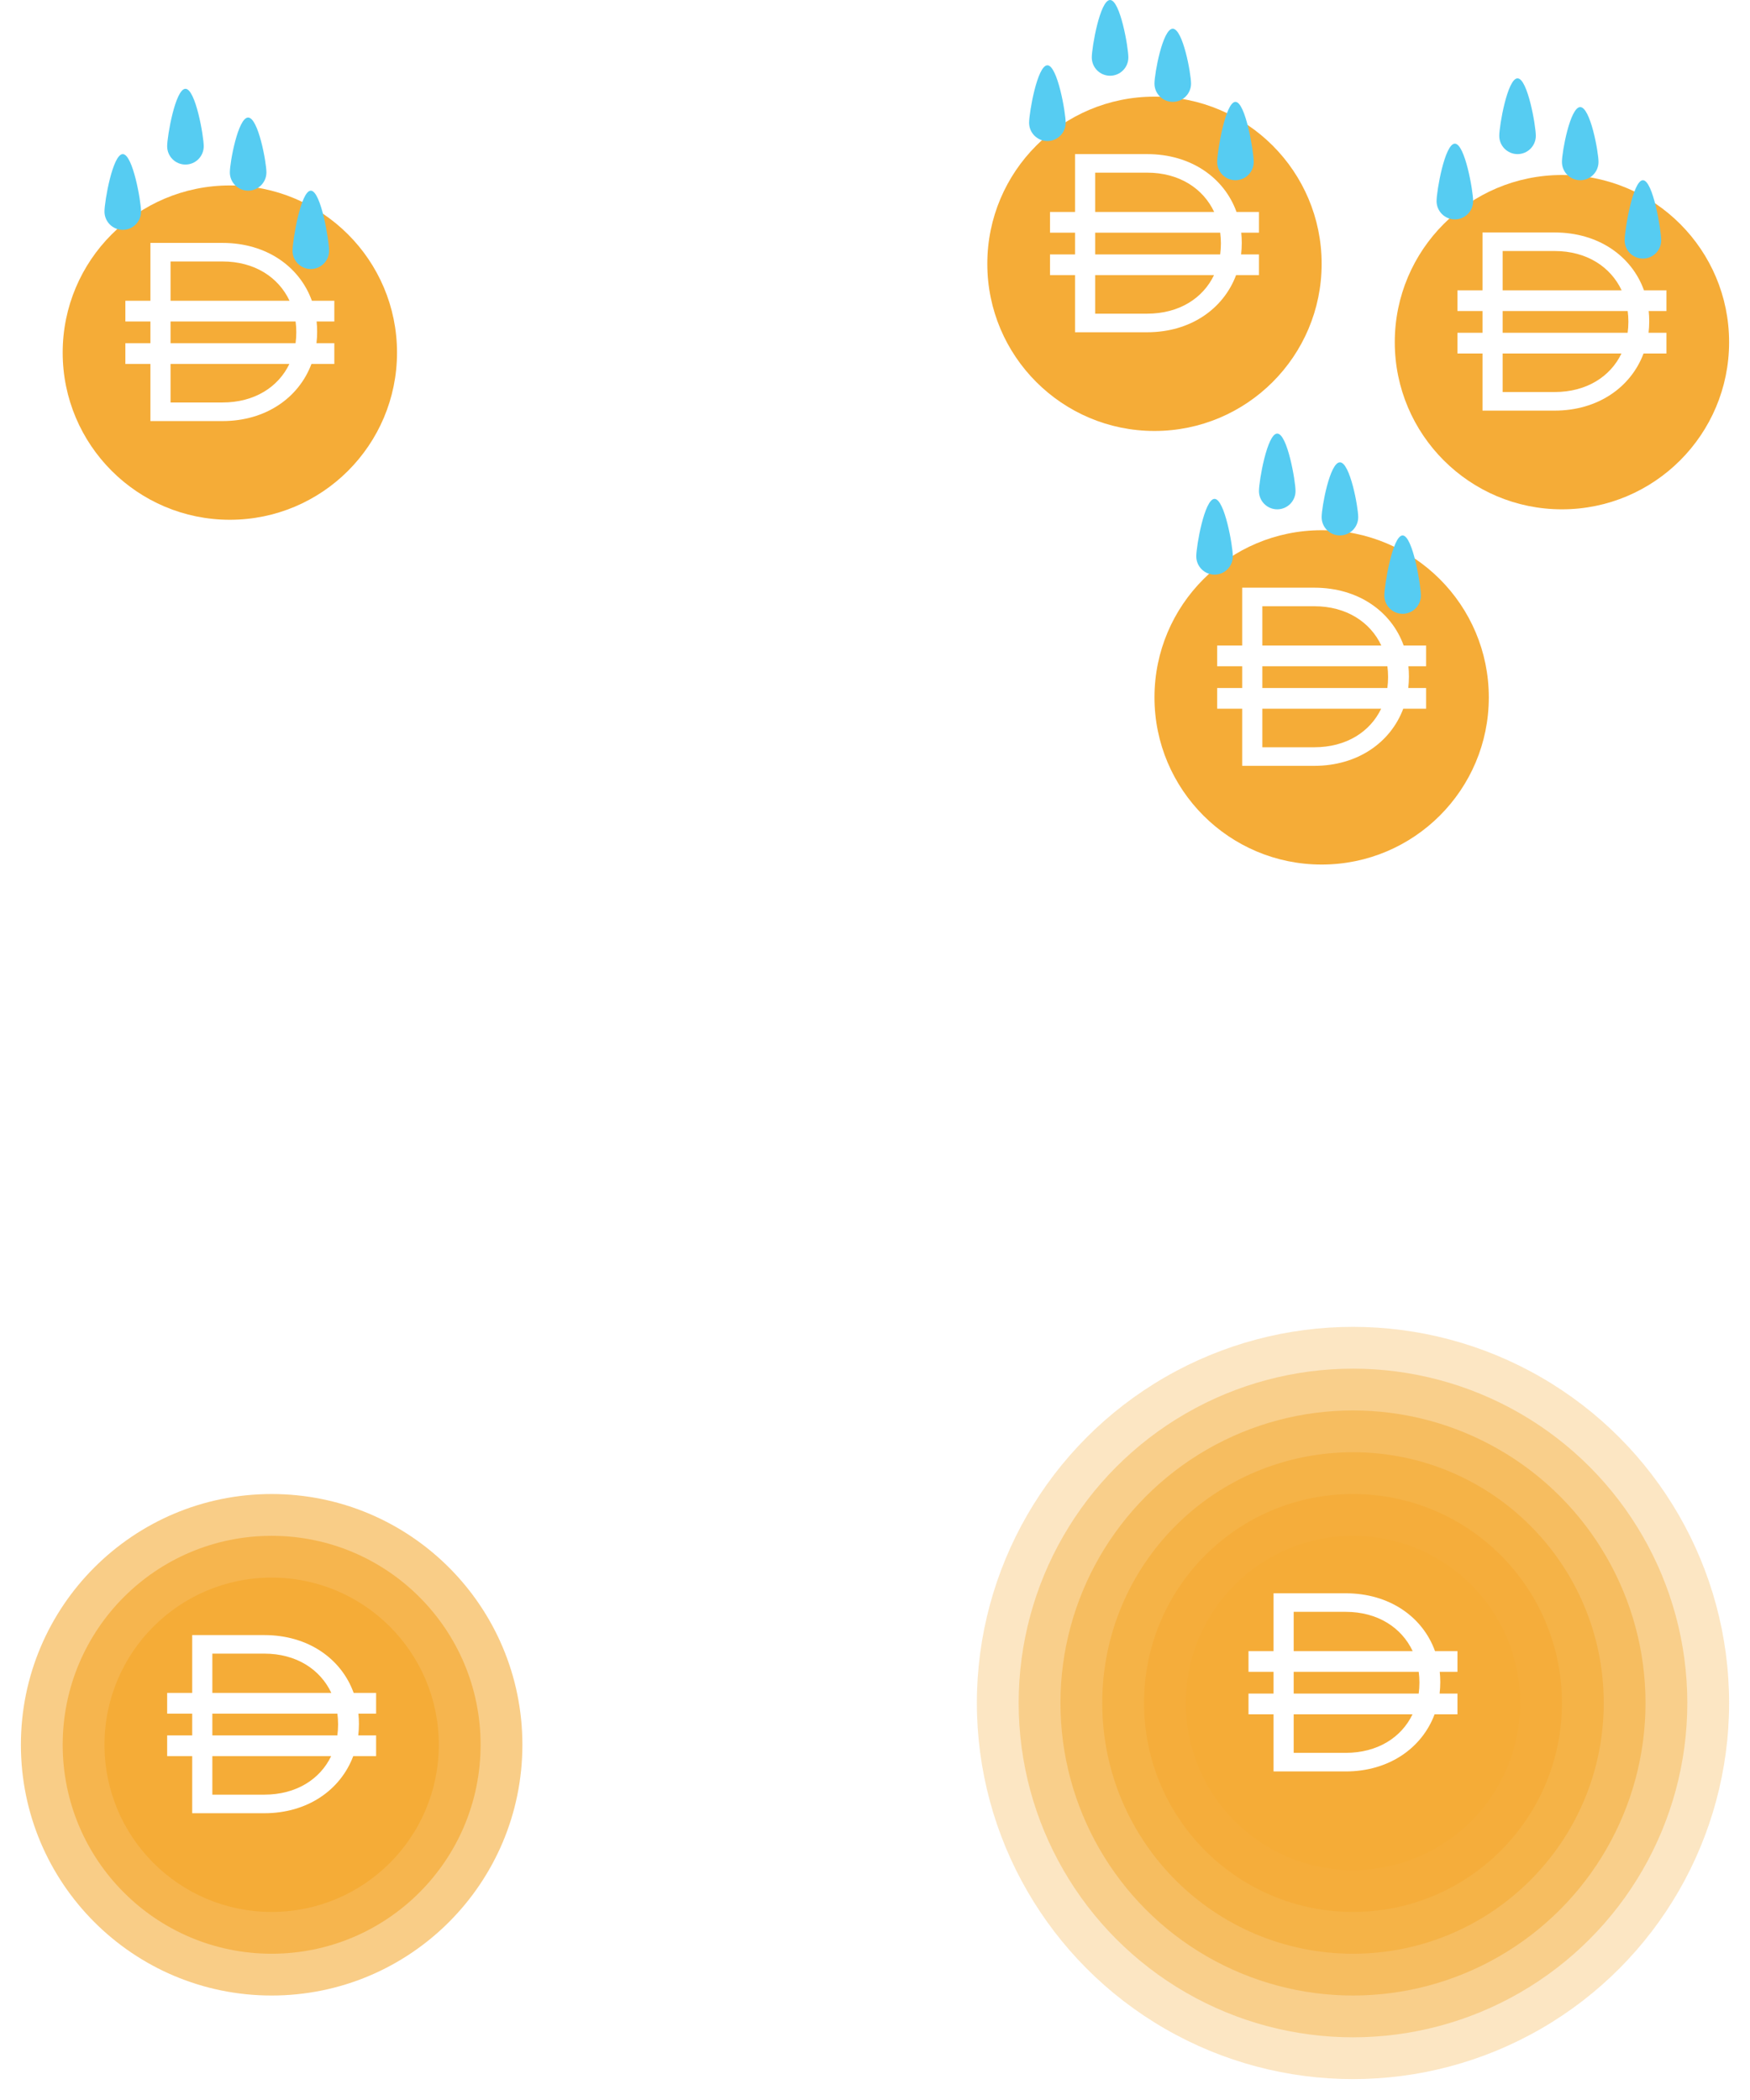 <svg width="335" height="402" viewBox="0 0 335 402" fill="none" xmlns="http://www.w3.org/2000/svg">
<g filter="url(#filter0_d)">
<circle cx="259" cy="322" r="72" fill="#F5AC37" fill-opacity="0.3"/>
</g>
<g filter="url(#filter1_d)">
<circle cx="259" cy="322" r="64" fill="#F5AC37" fill-opacity="0.4"/>
</g>
<g filter="url(#filter2_d)">
<circle cx="259" cy="322" r="56" fill="#F5AC37" fill-opacity="0.5"/>
</g>
<g filter="url(#filter3_d)">
<circle cx="259" cy="322" r="48" fill="#F5AC37" fill-opacity="0.6"/>
</g>
<g filter="url(#filter4_d)">
<circle cx="52" cy="330" r="48" fill="#F5AC37" fill-opacity="0.6"/>
</g>
<g filter="url(#filter5_d)">
<circle cx="259" cy="322" r="40" fill="#F5AC37" fill-opacity="0.7"/>
</g>
<g filter="url(#filter6_d)">
<circle cx="52" cy="330" r="40" fill="#F5AC37" fill-opacity="0.7"/>
</g>
<g filter="url(#filter7_d)">
<circle cx="259" cy="322" r="32" fill="#F5AC37"/>
</g>
<path fill-rule="evenodd" clip-rule="evenodd" d="M257.587 305H243.793V316.072H239V320.038H243.793V324.201H239V328.168H243.793V339.105H257.587C265.882 339.105 272.193 334.639 274.621 328.168H279V324.201H275.582C275.665 323.498 275.708 322.78 275.708 322.05V321.952C275.708 321.303 275.675 320.665 275.608 320.038H279V316.072H274.703C272.337 309.51 265.977 305 257.587 305ZM247.649 335.547V328.168H270.396C268.275 332.592 263.719 335.547 257.587 335.547H247.649ZM247.649 324.201H271.578C271.67 323.533 271.718 322.848 271.718 322.147V322.05C271.718 321.365 271.673 320.693 271.584 320.038H247.649V324.201ZM270.425 316.072C268.317 311.586 263.748 308.552 257.587 308.552H247.649V316.072H270.425Z" fill="white"/>
<g filter="url(#filter8_d)">
<circle cx="52" cy="330" r="32" fill="#F5AC37"/>
</g>
<path fill-rule="evenodd" clip-rule="evenodd" d="M50.587 313H36.793V324.072H32V328.038H36.793V332.201H32V336.168H36.793V347.105H50.587C58.882 347.105 65.193 342.639 67.621 336.168H72V332.201H68.582C68.665 331.498 68.708 330.78 68.708 330.05V329.952C68.708 329.303 68.675 328.665 68.608 328.038H72V324.072H67.703C65.337 317.51 58.977 313 50.587 313ZM40.649 343.547V336.168H63.396C61.275 340.592 56.719 343.547 50.587 343.547H40.649ZM40.649 332.201H64.578C64.67 331.533 64.718 330.848 64.718 330.147V330.05C64.718 329.365 64.673 328.693 64.584 328.038H40.649V332.201ZM63.425 324.072C61.317 319.586 56.748 316.552 50.587 316.552H40.649V324.072H63.425Z" fill="white"/>
<g filter="url(#filter9_d)">
<circle cx="44" cy="63.5" r="32" fill="#F5AC37"/>
</g>
<path fill-rule="evenodd" clip-rule="evenodd" d="M42.587 46.5H28.793V57.572H24V61.538H28.793V65.701H24V69.668H28.793V80.605H42.587C50.882 80.605 57.193 76.139 59.621 69.668H64V65.701H60.582C60.665 64.998 60.708 64.28 60.708 63.55V63.452C60.708 62.803 60.675 62.165 60.608 61.538H64V57.572H59.703C57.337 51.01 50.977 46.5 42.587 46.5ZM32.649 77.047V69.668H55.396C53.275 74.092 48.719 77.047 42.587 77.047H32.649ZM32.649 65.701H56.578C56.67 65.033 56.718 64.348 56.718 63.647V63.55C56.718 62.865 56.673 62.193 56.584 61.538H32.649V65.701ZM55.425 57.572C53.317 53.086 48.748 50.052 42.587 50.052H32.649V57.572H55.425Z" fill="white"/>
<g filter="url(#filter10_d)">
<circle cx="221" cy="46.5" r="32" fill="#F5AC37"/>
</g>
<path fill-rule="evenodd" clip-rule="evenodd" d="M219.587 29.5H205.793V40.572H201V44.538H205.793V48.701H201V52.668H205.793V63.605H219.587C227.882 63.605 234.193 59.139 236.621 52.668H241V48.701H237.582C237.665 47.998 237.708 47.28 237.708 46.55V46.452C237.708 45.803 237.675 45.165 237.608 44.538H241V40.572H236.703C234.337 34.01 227.977 29.5 219.587 29.5ZM209.649 60.047V52.668H232.396C230.275 57.092 225.719 60.047 219.587 60.047H209.649ZM209.649 48.701H233.578C233.67 48.033 233.718 47.348 233.718 46.647V46.55C233.718 45.865 233.673 45.193 233.584 44.538H209.649V48.701ZM232.425 40.572C230.317 36.086 225.748 33.052 219.587 33.052H209.649V40.572H232.425Z" fill="white"/>
<g filter="url(#filter11_d)">
<circle cx="299" cy="61.5" r="32" fill="#F5AC37"/>
</g>
<path fill-rule="evenodd" clip-rule="evenodd" d="M297.587 44.5H283.793V55.572H279V59.538H283.793V63.701H279V67.668H283.793V78.605H297.587C305.882 78.605 312.193 74.139 314.621 67.668H319V63.701H315.582C315.665 62.998 315.708 62.28 315.708 61.55V61.452C315.708 60.803 315.675 60.165 315.608 59.538H319V55.572H314.703C312.337 49.01 305.977 44.5 297.587 44.5ZM287.649 75.047V67.668H310.396C308.275 72.092 303.719 75.047 297.587 75.047H287.649ZM287.649 63.701H311.578C311.67 63.033 311.718 62.348 311.718 61.647V61.55C311.718 60.865 311.673 60.193 311.584 59.538H287.649V63.701ZM310.425 55.572C308.317 51.086 303.748 48.052 297.587 48.052H287.649V55.572H310.425Z" fill="white"/>
<g filter="url(#filter12_d)">
<circle cx="253" cy="129.5" r="32" fill="#F5AC37"/>
</g>
<path fill-rule="evenodd" clip-rule="evenodd" d="M251.587 112.5H237.793V123.572H233V127.538H237.793V131.701H233V135.668H237.793V146.605H251.587C259.882 146.605 266.193 142.139 268.621 135.668H273V131.701H269.582C269.665 130.998 269.708 130.28 269.708 129.55V129.452C269.708 128.803 269.675 128.165 269.608 127.538H273V123.572H268.703C266.337 117.01 259.977 112.5 251.587 112.5ZM241.649 143.047V135.668H264.396C262.275 140.092 257.719 143.047 251.587 143.047H241.649ZM241.649 131.701H265.578C265.67 131.033 265.718 130.348 265.718 129.647V129.55C265.718 128.865 265.673 128.193 265.584 127.538H241.649V131.701ZM264.425 123.572C262.317 119.086 257.748 116.052 251.587 116.052H241.649V123.572H264.425Z" fill="white"/>
<path d="M27 40.5C27 42.433 25.433 44 23.5 44C21.567 44 20 42.433 20 40.5C20 38.567 21.567 29.5 23.5 29.5C25.433 29.5 27 38.567 27 40.5Z" fill="#56CCF2"/>
<path d="M204 23.5C204 25.433 202.433 27 200.5 27C198.567 27 197 25.433 197 23.5C197 21.567 198.567 12.5 200.5 12.5C202.433 12.5 204 21.567 204 23.5Z" fill="#56CCF2"/>
<path d="M282 38.5C282 40.433 280.433 42 278.5 42C276.567 42 275 40.433 275 38.5C275 36.567 276.567 27.5 278.5 27.5C280.433 27.5 282 36.567 282 38.5Z" fill="#56CCF2"/>
<path d="M236 106.5C236 108.433 234.433 110 232.5 110C230.567 110 229 108.433 229 106.5C229 104.567 230.567 95.5 232.5 95.5C234.433 95.5 236 104.567 236 106.5Z" fill="#56CCF2"/>
<path d="M39 28C39 29.933 37.433 31.5 35.5 31.5C33.567 31.5 32 29.933 32 28C32 26.067 33.567 17 35.5 17C37.433 17 39 26.067 39 28Z" fill="#56CCF2"/>
<path d="M216 11C216 12.933 214.433 14.5 212.5 14.5C210.567 14.5 209 12.933 209 11C209 9.067 210.567 0 212.5 0C214.433 0 216 9.067 216 11Z" fill="#56CCF2"/>
<path d="M294 26C294 27.933 292.433 29.5 290.5 29.5C288.567 29.5 287 27.933 287 26C287 24.067 288.567 15 290.5 15C292.433 15 294 24.067 294 26Z" fill="#56CCF2"/>
<path d="M248 94C248 95.933 246.433 97.5 244.5 97.5C242.567 97.5 241 95.933 241 94C241 92.067 242.567 83 244.5 83C246.433 83 248 92.067 248 94Z" fill="#56CCF2"/>
<path d="M51 33C51 34.933 49.433 36.5 47.5 36.5C45.567 36.5 44 34.933 44 33C44 31.067 45.567 22.5 47.5 22.5C49.433 22.5 51 31.067 51 33Z" fill="#56CCF2"/>
<path d="M228 16C228 17.933 226.433 19.5 224.5 19.5C222.567 19.5 221 17.933 221 16C221 14.067 222.567 5.5 224.5 5.5C226.433 5.5 228 14.067 228 16Z" fill="#56CCF2"/>
<path d="M306 31C306 32.933 304.433 34.5 302.5 34.5C300.567 34.5 299 32.933 299 31C299 29.067 300.567 20.5 302.5 20.5C304.433 20.5 306 29.067 306 31Z" fill="#56CCF2"/>
<path d="M260 99C260 100.933 258.433 102.5 256.5 102.5C254.567 102.5 253 100.933 253 99C253 97.067 254.567 88.5 256.5 88.5C258.433 88.5 260 97.067 260 99Z" fill="#56CCF2"/>
<path d="M63 48C63 49.933 61.433 51.5 59.5 51.5C57.567 51.5 56 49.933 56 48C56 46.067 57.567 36.5 59.5 36.5C61.433 36.5 63 46.067 63 48Z" fill="#56CCF2"/>
<path d="M240 31C240 32.933 238.433 34.5 236.5 34.5C234.567 34.5 233 32.933 233 31C233 29.067 234.567 19.5 236.5 19.5C238.433 19.5 240 29.067 240 31Z" fill="#56CCF2"/>
<path d="M318 46C318 47.933 316.433 49.5 314.5 49.5C312.567 49.5 311 47.933 311 46C311 44.067 312.567 34.5 314.5 34.5C316.433 34.5 318 44.067 318 46Z" fill="#56CCF2"/>
<path d="M272 114C272 115.933 270.433 117.5 268.5 117.5C266.567 117.5 265 115.933 265 114C265 112.067 266.567 102.5 268.5 102.5C270.433 102.5 272 112.067 272 114Z" fill="#56CCF2"/>
<path d="M42.586 229.414C43.367 230.195 44.633 230.195 45.414 229.414L58.142 216.686C58.923 215.905 58.923 214.639 58.142 213.858C57.361 213.077 56.095 213.077 55.314 213.858L44 225.172L32.686 213.858C31.905 213.077 30.639 213.077 29.858 213.858C29.077 214.639 29.077 215.905 29.858 216.686L42.586 229.414ZM42 188L42 228L46 228L46 188L42 188Z" fill="white"/>
<path d="M251.586 229.414C252.367 230.195 253.633 230.195 254.414 229.414L267.142 216.686C267.923 215.905 267.923 214.639 267.142 213.858C266.361 213.077 265.095 213.077 264.314 213.858L253 225.172L241.686 213.858C240.905 213.077 239.639 213.077 238.858 213.858C238.077 214.639 238.077 215.905 238.858 216.686L251.586 229.414ZM251 188L251 228L255 228L255 188L251 188Z" fill="white"/>
<defs>
<filter id="filter0_d" x="183" y="250" width="152" height="152" filterUnits="userSpaceOnUse" color-interpolation-filters="sRGB">
<feFlood flood-opacity="0" result="BackgroundImageFix"/>
<feColorMatrix in="SourceAlpha" type="matrix" values="0 0 0 0 0 0 0 0 0 0 0 0 0 0 0 0 0 0 127 0"/>
<feOffset dy="4"/>
<feGaussianBlur stdDeviation="2"/>
<feColorMatrix type="matrix" values="0 0 0 0 0 0 0 0 0 0 0 0 0 0 0 0 0 0 0.25 0"/>
<feBlend mode="normal" in2="BackgroundImageFix" result="effect1_dropShadow"/>
<feBlend mode="normal" in="SourceGraphic" in2="effect1_dropShadow" result="shape"/>
</filter>
<filter id="filter1_d" x="191" y="258" width="136" height="136" filterUnits="userSpaceOnUse" color-interpolation-filters="sRGB">
<feFlood flood-opacity="0" result="BackgroundImageFix"/>
<feColorMatrix in="SourceAlpha" type="matrix" values="0 0 0 0 0 0 0 0 0 0 0 0 0 0 0 0 0 0 127 0"/>
<feOffset dy="4"/>
<feGaussianBlur stdDeviation="2"/>
<feColorMatrix type="matrix" values="0 0 0 0 0 0 0 0 0 0 0 0 0 0 0 0 0 0 0.25 0"/>
<feBlend mode="normal" in2="BackgroundImageFix" result="effect1_dropShadow"/>
<feBlend mode="normal" in="SourceGraphic" in2="effect1_dropShadow" result="shape"/>
</filter>
<filter id="filter2_d" x="199" y="266" width="120" height="120" filterUnits="userSpaceOnUse" color-interpolation-filters="sRGB">
<feFlood flood-opacity="0" result="BackgroundImageFix"/>
<feColorMatrix in="SourceAlpha" type="matrix" values="0 0 0 0 0 0 0 0 0 0 0 0 0 0 0 0 0 0 127 0"/>
<feOffset dy="4"/>
<feGaussianBlur stdDeviation="2"/>
<feColorMatrix type="matrix" values="0 0 0 0 0 0 0 0 0 0 0 0 0 0 0 0 0 0 0.25 0"/>
<feBlend mode="normal" in2="BackgroundImageFix" result="effect1_dropShadow"/>
<feBlend mode="normal" in="SourceGraphic" in2="effect1_dropShadow" result="shape"/>
</filter>
<filter id="filter3_d" x="207" y="274" width="104" height="104" filterUnits="userSpaceOnUse" color-interpolation-filters="sRGB">
<feFlood flood-opacity="0" result="BackgroundImageFix"/>
<feColorMatrix in="SourceAlpha" type="matrix" values="0 0 0 0 0 0 0 0 0 0 0 0 0 0 0 0 0 0 127 0"/>
<feOffset dy="4"/>
<feGaussianBlur stdDeviation="2"/>
<feColorMatrix type="matrix" values="0 0 0 0 0 0 0 0 0 0 0 0 0 0 0 0 0 0 0.25 0"/>
<feBlend mode="normal" in2="BackgroundImageFix" result="effect1_dropShadow"/>
<feBlend mode="normal" in="SourceGraphic" in2="effect1_dropShadow" result="shape"/>
</filter>
<filter id="filter4_d" x="0" y="282" width="104" height="104" filterUnits="userSpaceOnUse" color-interpolation-filters="sRGB">
<feFlood flood-opacity="0" result="BackgroundImageFix"/>
<feColorMatrix in="SourceAlpha" type="matrix" values="0 0 0 0 0 0 0 0 0 0 0 0 0 0 0 0 0 0 127 0"/>
<feOffset dy="4"/>
<feGaussianBlur stdDeviation="2"/>
<feColorMatrix type="matrix" values="0 0 0 0 0 0 0 0 0 0 0 0 0 0 0 0 0 0 0.25 0"/>
<feBlend mode="normal" in2="BackgroundImageFix" result="effect1_dropShadow"/>
<feBlend mode="normal" in="SourceGraphic" in2="effect1_dropShadow" result="shape"/>
</filter>
<filter id="filter5_d" x="215" y="282" width="88" height="88" filterUnits="userSpaceOnUse" color-interpolation-filters="sRGB">
<feFlood flood-opacity="0" result="BackgroundImageFix"/>
<feColorMatrix in="SourceAlpha" type="matrix" values="0 0 0 0 0 0 0 0 0 0 0 0 0 0 0 0 0 0 127 0"/>
<feOffset dy="4"/>
<feGaussianBlur stdDeviation="2"/>
<feColorMatrix type="matrix" values="0 0 0 0 0 0 0 0 0 0 0 0 0 0 0 0 0 0 0.25 0"/>
<feBlend mode="normal" in2="BackgroundImageFix" result="effect1_dropShadow"/>
<feBlend mode="normal" in="SourceGraphic" in2="effect1_dropShadow" result="shape"/>
</filter>
<filter id="filter6_d" x="8" y="290" width="88" height="88" filterUnits="userSpaceOnUse" color-interpolation-filters="sRGB">
<feFlood flood-opacity="0" result="BackgroundImageFix"/>
<feColorMatrix in="SourceAlpha" type="matrix" values="0 0 0 0 0 0 0 0 0 0 0 0 0 0 0 0 0 0 127 0"/>
<feOffset dy="4"/>
<feGaussianBlur stdDeviation="2"/>
<feColorMatrix type="matrix" values="0 0 0 0 0 0 0 0 0 0 0 0 0 0 0 0 0 0 0.25 0"/>
<feBlend mode="normal" in2="BackgroundImageFix" result="effect1_dropShadow"/>
<feBlend mode="normal" in="SourceGraphic" in2="effect1_dropShadow" result="shape"/>
</filter>
<filter id="filter7_d" x="223" y="290" width="72" height="72" filterUnits="userSpaceOnUse" color-interpolation-filters="sRGB">
<feFlood flood-opacity="0" result="BackgroundImageFix"/>
<feColorMatrix in="SourceAlpha" type="matrix" values="0 0 0 0 0 0 0 0 0 0 0 0 0 0 0 0 0 0 127 0"/>
<feOffset dy="4"/>
<feGaussianBlur stdDeviation="2"/>
<feColorMatrix type="matrix" values="0 0 0 0 0 0 0 0 0 0 0 0 0 0 0 0 0 0 0.25 0"/>
<feBlend mode="normal" in2="BackgroundImageFix" result="effect1_dropShadow"/>
<feBlend mode="normal" in="SourceGraphic" in2="effect1_dropShadow" result="shape"/>
</filter>
<filter id="filter8_d" x="16" y="298" width="72" height="72" filterUnits="userSpaceOnUse" color-interpolation-filters="sRGB">
<feFlood flood-opacity="0" result="BackgroundImageFix"/>
<feColorMatrix in="SourceAlpha" type="matrix" values="0 0 0 0 0 0 0 0 0 0 0 0 0 0 0 0 0 0 127 0"/>
<feOffset dy="4"/>
<feGaussianBlur stdDeviation="2"/>
<feColorMatrix type="matrix" values="0 0 0 0 0 0 0 0 0 0 0 0 0 0 0 0 0 0 0.25 0"/>
<feBlend mode="normal" in2="BackgroundImageFix" result="effect1_dropShadow"/>
<feBlend mode="normal" in="SourceGraphic" in2="effect1_dropShadow" result="shape"/>
</filter>
<filter id="filter9_d" x="8" y="31.5" width="72" height="72" filterUnits="userSpaceOnUse" color-interpolation-filters="sRGB">
<feFlood flood-opacity="0" result="BackgroundImageFix"/>
<feColorMatrix in="SourceAlpha" type="matrix" values="0 0 0 0 0 0 0 0 0 0 0 0 0 0 0 0 0 0 127 0"/>
<feOffset dy="4"/>
<feGaussianBlur stdDeviation="2"/>
<feColorMatrix type="matrix" values="0 0 0 0 0 0 0 0 0 0 0 0 0 0 0 0 0 0 0.25 0"/>
<feBlend mode="normal" in2="BackgroundImageFix" result="effect1_dropShadow"/>
<feBlend mode="normal" in="SourceGraphic" in2="effect1_dropShadow" result="shape"/>
</filter>
<filter id="filter10_d" x="185" y="14.5" width="72" height="72" filterUnits="userSpaceOnUse" color-interpolation-filters="sRGB">
<feFlood flood-opacity="0" result="BackgroundImageFix"/>
<feColorMatrix in="SourceAlpha" type="matrix" values="0 0 0 0 0 0 0 0 0 0 0 0 0 0 0 0 0 0 127 0"/>
<feOffset dy="4"/>
<feGaussianBlur stdDeviation="2"/>
<feColorMatrix type="matrix" values="0 0 0 0 0 0 0 0 0 0 0 0 0 0 0 0 0 0 0.25 0"/>
<feBlend mode="normal" in2="BackgroundImageFix" result="effect1_dropShadow"/>
<feBlend mode="normal" in="SourceGraphic" in2="effect1_dropShadow" result="shape"/>
</filter>
<filter id="filter11_d" x="263" y="29.5" width="72" height="72" filterUnits="userSpaceOnUse" color-interpolation-filters="sRGB">
<feFlood flood-opacity="0" result="BackgroundImageFix"/>
<feColorMatrix in="SourceAlpha" type="matrix" values="0 0 0 0 0 0 0 0 0 0 0 0 0 0 0 0 0 0 127 0"/>
<feOffset dy="4"/>
<feGaussianBlur stdDeviation="2"/>
<feColorMatrix type="matrix" values="0 0 0 0 0 0 0 0 0 0 0 0 0 0 0 0 0 0 0.25 0"/>
<feBlend mode="normal" in2="BackgroundImageFix" result="effect1_dropShadow"/>
<feBlend mode="normal" in="SourceGraphic" in2="effect1_dropShadow" result="shape"/>
</filter>
<filter id="filter12_d" x="217" y="97.5" width="72" height="72" filterUnits="userSpaceOnUse" color-interpolation-filters="sRGB">
<feFlood flood-opacity="0" result="BackgroundImageFix"/>
<feColorMatrix in="SourceAlpha" type="matrix" values="0 0 0 0 0 0 0 0 0 0 0 0 0 0 0 0 0 0 127 0"/>
<feOffset dy="4"/>
<feGaussianBlur stdDeviation="2"/>
<feColorMatrix type="matrix" values="0 0 0 0 0 0 0 0 0 0 0 0 0 0 0 0 0 0 0.25 0"/>
<feBlend mode="normal" in2="BackgroundImageFix" result="effect1_dropShadow"/>
<feBlend mode="normal" in="SourceGraphic" in2="effect1_dropShadow" result="shape"/>
</filter>
</defs>
</svg>
